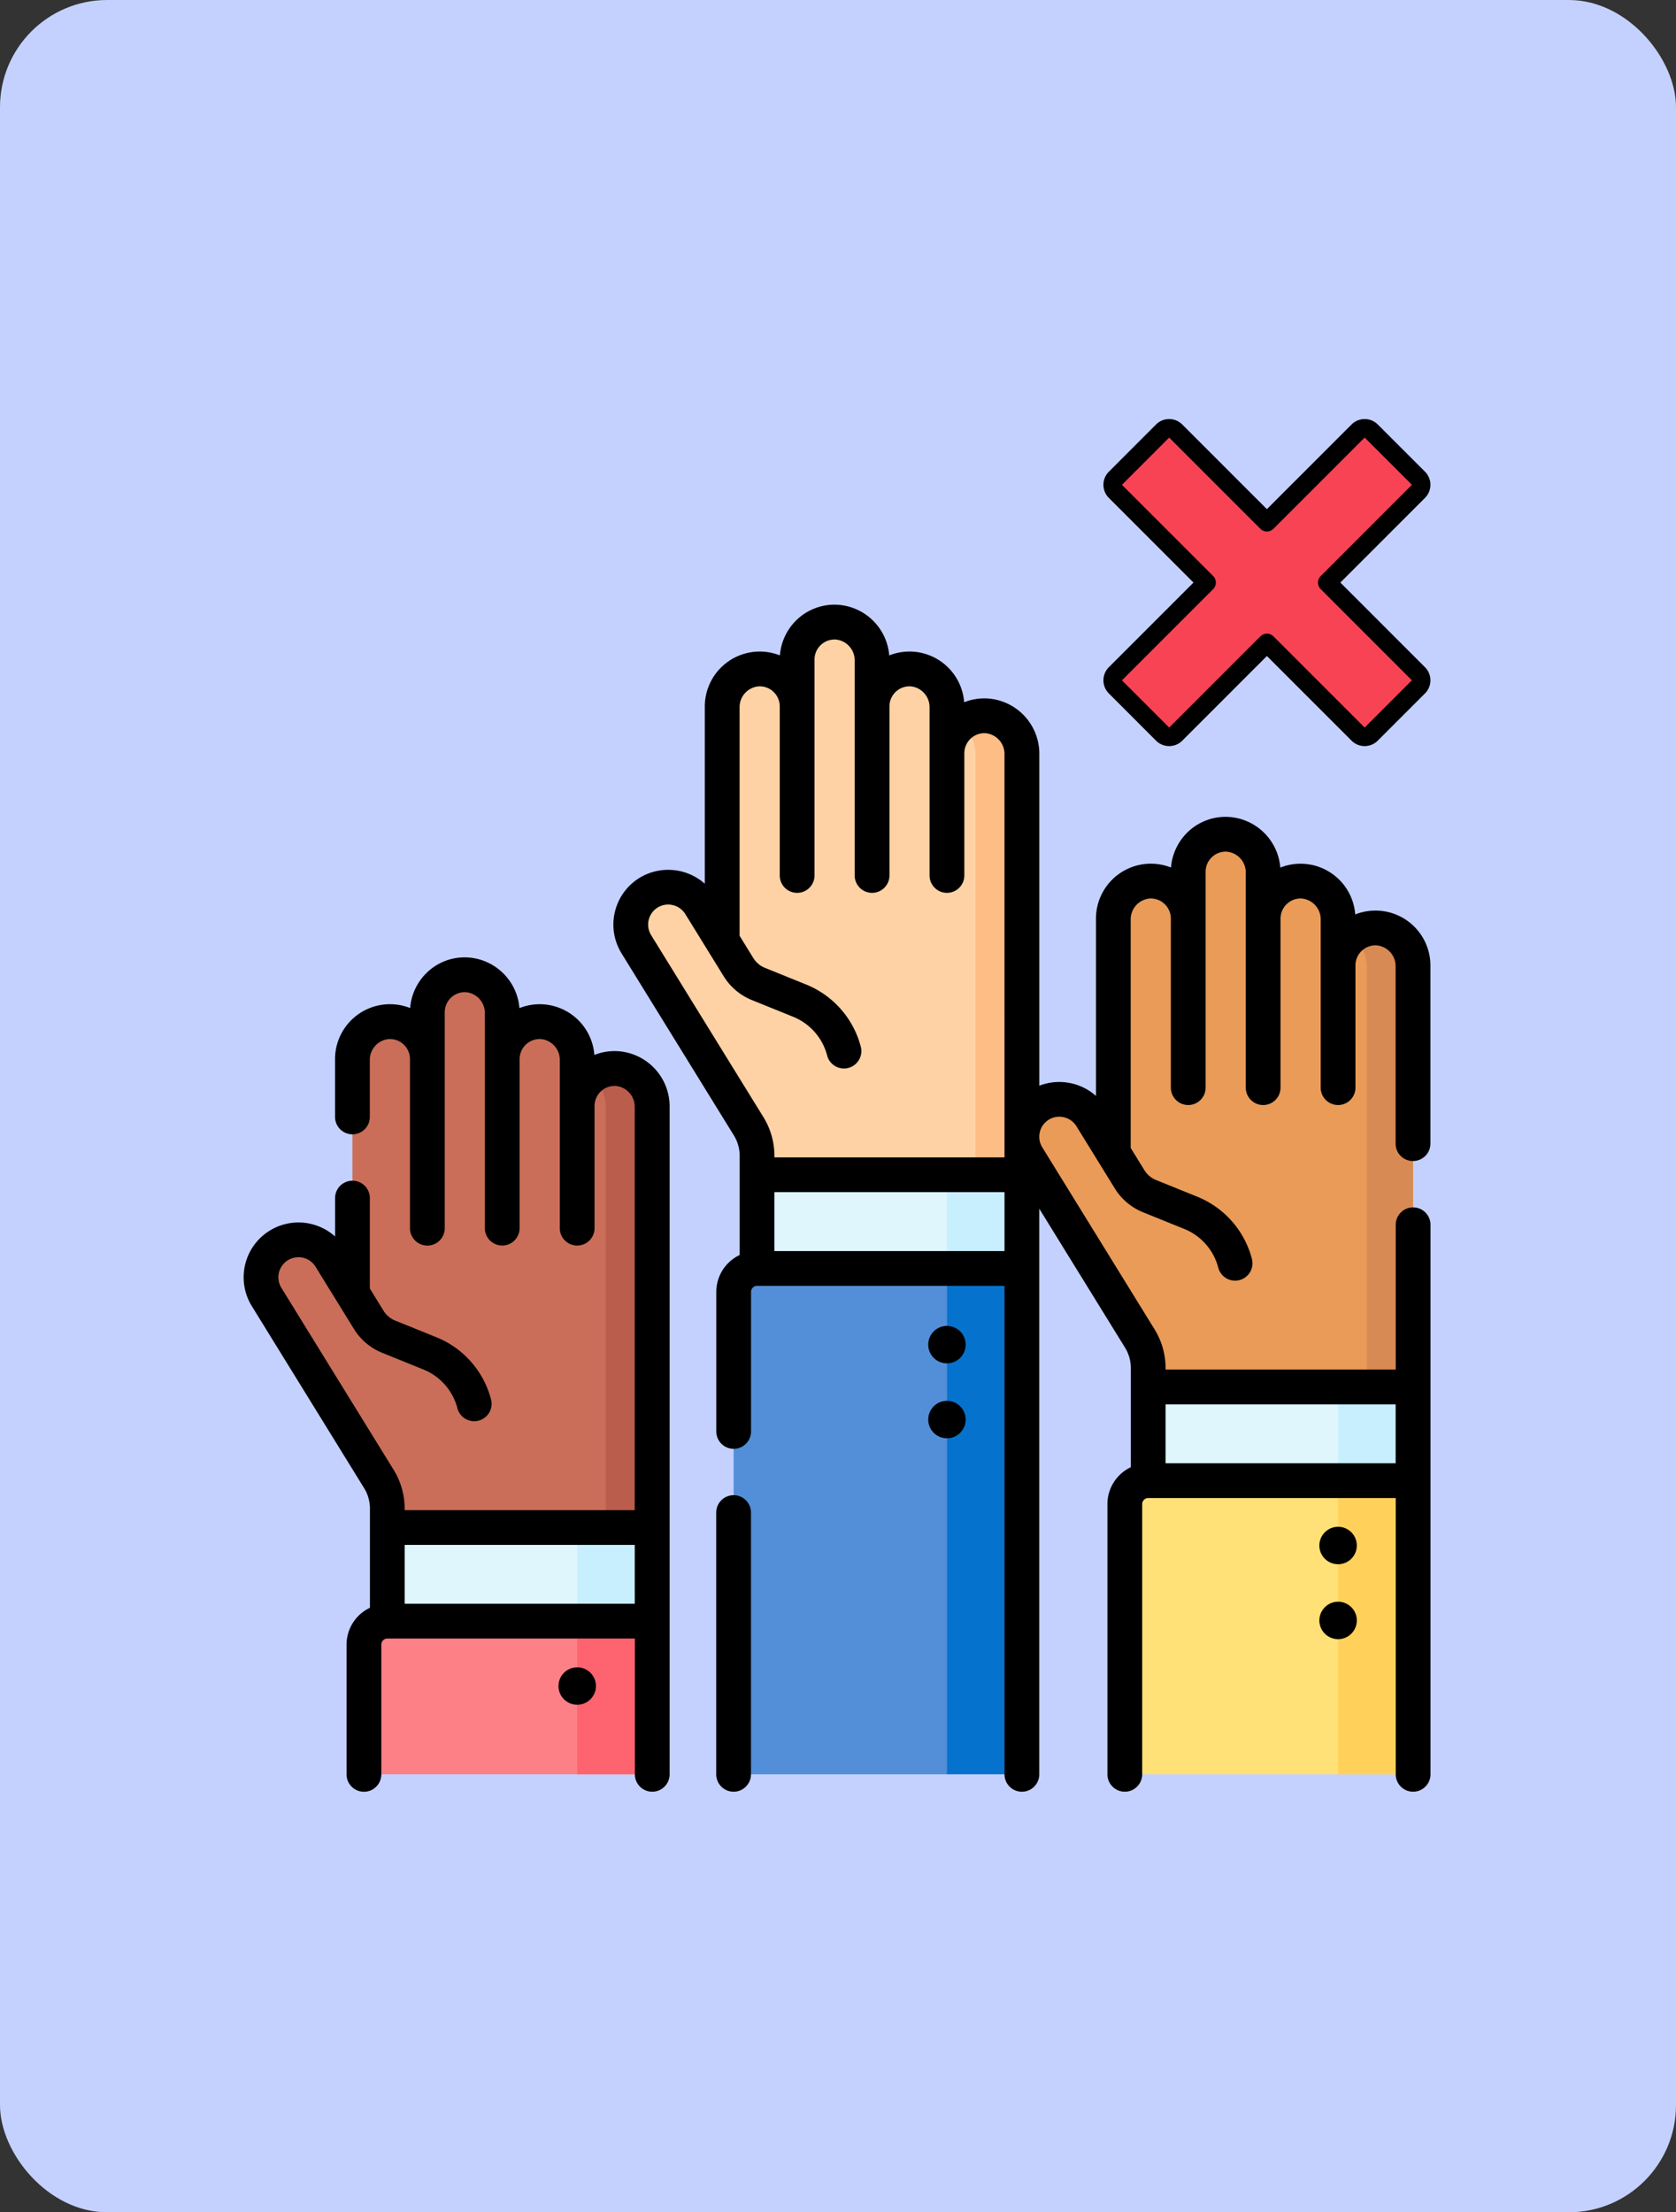 <svg xmlns="http://www.w3.org/2000/svg" width="172" height="227" viewBox="0 0 172 227">
  <rect x="0" y="0" width="172" height="227" fill="#333333" stroke="none"/>
  <g id="Grupo_991720" data-name="Grupo 991720" transform="translate(-1695 8943)">
    <rect id="Rectángulo_341400" data-name="Rectángulo 341400" width="172" height="227" rx="11" transform="translate(1695 -8943)" fill="#c4d1ff"/>
    <g id="Grupo_991696" data-name="Grupo 991696" transform="translate(1101 -12359.336)">
      <g id="levantar-la-mano" transform="translate(619 3478.385)">
        <g id="Grupo_990986" data-name="Grupo 990986" transform="translate(1.784 37.973)">
          <path id="Trazado_692183" data-name="Trazado 692183" d="M61.981,398.031H89.162v9.612H61.981Z" transform="translate(-49.021 -341.32)" fill="#dff6fd"/>
          <path id="Trazado_692184" data-name="Trazado 692184" d="M54.282,438.437H81.464v15.715H51.879V440.84A2.4,2.4,0,0,1,54.282,438.437Z" transform="translate(-41.322 -372.114)" fill="#fd8087"/>
          <path id="Trazado_692185" data-name="Trazado 692185" d="M143.919,438.437h7.69v15.715h-7.69Z" transform="translate(-111.467 -372.114)" fill="#fe646f"/>
          <path id="Trazado_692186" data-name="Trazado 692186" d="M143.919,398.031h7.69v9.612h-7.69Z" transform="translate(-111.467 -341.32)" fill="#c8effe"/>
          <path id="Trazado_692187" data-name="Trazado 692187" d="M43.983,169.247a3.845,3.845,0,0,0-4.031,3.84v-4.7a3.916,3.916,0,0,0-3.659-3.949,3.845,3.845,0,0,0-4.031,3.84v-4.7a3.916,3.916,0,0,0-3.659-3.949,3.845,3.845,0,0,0-4.031,3.84v4.806a3.845,3.845,0,0,0-4.031-3.84,3.916,3.916,0,0,0-3.659,3.949v23.932l-2.266-3.671a3.845,3.845,0,1,0-6.544,4.038L19.6,211.368a5.766,5.766,0,0,1,.859,3.029v1.945H47.642V173.2a3.917,3.917,0,0,0-3.659-3.948Z" transform="translate(-7.501 -159.631)" fill="#ca6e59"/>
          <path id="Trazado_692188" data-name="Trazado 692188" d="M152.589,200.043a3.829,3.829,0,0,0-2.583.836,4.011,4.011,0,0,1,1.484,3.113v43.146h4.758V203.992A3.916,3.916,0,0,0,152.589,200.043Z" transform="translate(-116.106 -190.426)" fill="#bb5d4c"/>
        </g>
        <g id="Grupo_990987" data-name="Grupo 990987" transform="translate(79.871 23.555)">
          <path id="Trazado_692189" data-name="Trazado 692189" d="M390.236,337.421h27.181v9.612H390.236Z" transform="translate(-377.276 -280.71)" fill="#dff6fd"/>
          <path id="Trazado_692190" data-name="Trazado 692190" d="M382.538,377.827h27.181V407.96H380.135V380.23A2.4,2.4,0,0,1,382.538,377.827Z" transform="translate(-369.578 -311.504)" fill="#ffe177"/>
          <path id="Trazado_692191" data-name="Trazado 692191" d="M472.175,377.827h7.69V407.96h-7.69Z" transform="translate(-439.723 -311.504)" fill="#ffd15b"/>
          <path id="Trazado_692192" data-name="Trazado 692192" d="M472.175,337.421h7.69v9.612h-7.69Z" transform="translate(-439.723 -280.71)" fill="#c8effe"/>
          <path id="Trazado_692193" data-name="Trazado 692193" d="M372.239,108.637a3.845,3.845,0,0,0-4.031,3.84v-4.7a3.916,3.916,0,0,0-3.659-3.949,3.845,3.845,0,0,0-4.031,3.84v-4.7a3.916,3.916,0,0,0-3.659-3.949,3.845,3.845,0,0,0-4.031,3.84v4.806a3.845,3.845,0,0,0-4.031-3.84,3.916,3.916,0,0,0-3.659,3.949v23.932l-2.266-3.671a3.845,3.845,0,1,0-6.544,4.038l11.527,18.679a5.766,5.766,0,0,1,.859,3.029v1.945H375.9V112.586A3.916,3.916,0,0,0,372.239,108.637Z" transform="translate(-335.757 -99.021)" fill="#ea9b58"/>
          <path id="Trazado_692194" data-name="Trazado 692194" d="M480.845,139.433a3.829,3.829,0,0,0-2.583.836,4.011,4.011,0,0,1,1.484,3.113v43.146H484.5V143.382a3.916,3.916,0,0,0-3.659-3.949Z" transform="translate(-444.362 -129.816)" fill="#d88a55"/>
        </g>
        <g id="Grupo_990988" data-name="Grupo 990988" transform="translate(39.73 1.784)">
          <path id="Trazado_692195" data-name="Trazado 692195" d="M221.495,245.9h27.181v9.612H221.495Z" transform="translate(-208.535 -189.187)" fill="#dff6fd"/>
          <path id="Trazado_692196" data-name="Trazado 692196" d="M213.8,286.3h27.181v51.905H211.393v-49.5A2.4,2.4,0,0,1,213.8,286.3Z" transform="translate(-200.836 -219.981)" fill="#528fd8"/>
          <path id="Trazado_692197" data-name="Trazado 692197" d="M303.433,286.3h7.69v51.9h-7.69Z" transform="translate(-270.981 -219.981)" fill="#0573ce"/>
          <path id="Trazado_692198" data-name="Trazado 692198" d="M303.433,245.9h7.69v9.612h-7.69Z" transform="translate(-270.981 -189.187)" fill="#c8effe"/>
          <path id="Trazado_692199" data-name="Trazado 692199" d="M203.5,17.116a3.845,3.845,0,0,0-4.031,3.84v-4.7a3.916,3.916,0,0,0-3.659-3.949,3.845,3.845,0,0,0-4.031,3.84v-4.7A3.916,3.916,0,0,0,188.118,7.5a3.845,3.845,0,0,0-4.031,3.84V16.15a3.845,3.845,0,0,0-4.031-3.84,3.916,3.916,0,0,0-3.659,3.949V40.191l-2.266-3.671a3.845,3.845,0,1,0-6.544,4.038l11.527,18.679a5.766,5.766,0,0,1,.859,3.029V64.21h27.181V21.065a3.916,3.916,0,0,0-3.659-3.949Z" transform="translate(-167.015 -7.5)" fill="#fed2a4"/>
          <path id="Trazado_692200" data-name="Trazado 692200" d="M312.1,47.911a3.829,3.829,0,0,0-2.583.836A4.011,4.011,0,0,1,311,51.86V95.006h4.758V51.86a3.916,3.916,0,0,0-3.659-3.949Z" transform="translate(-275.62 -38.294)" fill="#ffbd86"/>
        </g>
        <g id="Grupo_990989" data-name="Grupo 990989" transform="translate(0 0)">
          <circle id="Elipse_5028" data-name="Elipse 5028" cx="1.922" cy="1.922" r="1.922" transform="translate(32.314 109.031)"/>
          <circle id="Elipse_5029" data-name="Elipse 5029" cx="1.922" cy="1.922" r="1.922" transform="translate(110.4 94.613)"/>
          <circle id="Elipse_5030" data-name="Elipse 5030" cx="1.922" cy="1.922" r="1.922" transform="translate(110.4 102.302)"/>
          <path id="Trazado_692201" data-name="Trazado 692201" d="M38.351,161.75a5.625,5.625,0,0,0-2.354.389,5.629,5.629,0,0,0-7.691-4.806,5.663,5.663,0,0,0-5.334-5.2,5.578,5.578,0,0,0-4.153,1.548,5.664,5.664,0,0,0-1.728,3.645,5.638,5.638,0,0,0-7.707,5.346V168.5a1.784,1.784,0,0,0,3.568,0v-5.821a2.143,2.143,0,0,1,1.959-2.169,2.061,2.061,0,0,1,2.163,2.057v17.349a1.784,1.784,0,0,0,3.568,0V157.761A2.06,2.06,0,0,1,22.8,155.7a2.141,2.141,0,0,1,1.958,2.167v22.045a1.784,1.784,0,0,0,3.568,0V162.566s0-.006,0-.009a2.063,2.063,0,0,1,2.164-2.05,2.142,2.142,0,0,1,1.958,2.169v17.237a1.784,1.784,0,0,0,3.568,0V167.376s0,0,0,0a2.06,2.06,0,0,1,2.162-2.057,2.141,2.141,0,0,1,1.958,2.167v41.361H16.528v-.162a7.553,7.553,0,0,0-1.125-3.965L3.877,186.039a2.061,2.061,0,1,1,3.506-2.168l3.935,6.377a6.067,6.067,0,0,0,2.907,2.455l4.238,1.715a5.886,5.886,0,0,1,3.476,3.965,1.784,1.784,0,0,0,3.455-.894A9.469,9.469,0,0,0,19.8,191.11L15.564,189.4a2.525,2.525,0,0,1-1.209-1.021l-1.4-2.275v-9.277a1.784,1.784,0,1,0-3.568,0v3.938a5.628,5.628,0,0,0-8.543,7.15l11.527,18.678a3.987,3.987,0,0,1,.594,2.092v1.946h0v8.233a4.189,4.189,0,0,0-2.4,3.782v13.312a1.784,1.784,0,0,0,3.568,0V222.641a.62.62,0,0,1,.619-.619h25.4v13.931a1.784,1.784,0,0,0,3.568,0V167.481A5.677,5.677,0,0,0,38.351,161.75Zm1.791,56.7H16.528V212.41H40.141Z" transform="translate(0 -115.941)"/>
          <path id="Trazado_692202" data-name="Trazado 692202" d="M241.574,57.082a1.784,1.784,0,0,0,1.784-1.784V37.122a5.638,5.638,0,0,0-7.715-5.341,5.628,5.628,0,0,0-7.689-4.807,5.662,5.662,0,0,0-5.334-5.2,5.589,5.589,0,0,0-4.156,1.549,5.662,5.662,0,0,0-1.728,3.643,5.636,5.636,0,0,0-7.7,5.346V50.4a5.678,5.678,0,0,0-5.814-1.046V15.35a5.677,5.677,0,0,0-5.359-5.731h0a5.63,5.63,0,0,0-2.354.39,5.63,5.63,0,0,0-7.69-4.806,5.663,5.663,0,0,0-5.335-5.2,5.593,5.593,0,0,0-4.155,1.549A5.659,5.659,0,0,0,176.6,5.2a5.638,5.638,0,0,0-7.706,5.345V28.631a5.662,5.662,0,0,0-6.631-.646,5.629,5.629,0,0,0-1.913,7.794l11.527,18.679a3.983,3.983,0,0,1,.594,2.092V66.726a4.191,4.191,0,0,0-2.4,3.785V84.829a1.784,1.784,0,1,0,3.568,0V70.511a.62.62,0,0,1,.611-.62H199.65v50.122a1.784,1.784,0,0,0,3.568,0V61.973l8.8,14.258a3.966,3.966,0,0,1,.594,2.09V88.5a4.189,4.189,0,0,0-2.4,3.782v27.73a1.784,1.784,0,0,0,3.568,0V92.282a.62.62,0,0,1,.619-.619h25.4v28.349a1.784,1.784,0,0,0,3.568,0V63.624a1.784,1.784,0,1,0-3.568,0V78.482H216.178v-.162a7.533,7.533,0,0,0-1.127-3.965l-11.527-18.68a2.06,2.06,0,0,1,.7-2.852,2.069,2.069,0,0,1,2.805.688l3.936,6.377a6.069,6.069,0,0,0,2.907,2.454l4.239,1.715a5.886,5.886,0,0,1,3.475,3.965,1.784,1.784,0,0,0,3.455-.894,9.469,9.469,0,0,0-5.591-6.378l-4.239-1.715A2.525,2.525,0,0,1,214,58.014l-1.4-2.273V32.316a2.142,2.142,0,0,1,1.957-2.169,2.062,2.062,0,0,1,2.163,2.06c0,.008,0,.015,0,.023V49.553a1.784,1.784,0,1,0,3.568,0V27.4a2.062,2.062,0,0,1,2.164-2.06,2.14,2.14,0,0,1,1.958,2.167V49.553a1.784,1.784,0,0,0,3.568,0V32.207a2.062,2.062,0,0,1,2.162-2.06,2.142,2.142,0,0,1,1.958,2.169V49.553a1.784,1.784,0,1,0,3.568,0V37.012s0-.008,0-.012a2.061,2.061,0,0,1,2.163-2.046,2.14,2.14,0,0,1,1.958,2.167V55.3a1.784,1.784,0,0,0,1.784,1.785ZM199.65,66.321H176.036V60.279H199.65Zm0-9.611H176.036V56.55a7.55,7.55,0,0,0-1.125-3.966L163.384,33.905a2.061,2.061,0,0,1,.7-2.853,2.07,2.07,0,0,1,2.807.689l3.935,6.376a6.069,6.069,0,0,0,2.907,2.454l4.239,1.715a5.886,5.886,0,0,1,3.475,3.965,1.784,1.784,0,0,0,3.455-.894,9.47,9.47,0,0,0-5.591-6.378l-4.239-1.715a2.525,2.525,0,0,1-1.209-1.021l-1.4-2.274V10.543a2.141,2.141,0,0,1,1.958-2.167,2.061,2.061,0,0,1,2.163,2.058V27.782a1.784,1.784,0,1,0,3.568,0V5.629a2.061,2.061,0,0,1,2.163-2.058,2.141,2.141,0,0,1,1.959,2.167V27.781a1.784,1.784,0,1,0,3.568,0V10.435A2.061,2.061,0,0,1,190,8.376a2.141,2.141,0,0,1,1.959,2.167V27.781a1.784,1.784,0,1,0,3.568,0V15.241a2.061,2.061,0,0,1,2.162-2.058,2.141,2.141,0,0,1,1.959,2.167Zm16.527,25.34H239.79v6.044H216.177Z" transform="translate(-121.562 0)"/>
          <path id="Trazado_692203" data-name="Trazado 692203" d="M205.674,384.1a1.784,1.784,0,0,0-1.784,1.784v26.857a1.784,1.784,0,1,0,3.568,0V385.884A1.784,1.784,0,0,0,205.674,384.1Z" transform="translate(-155.388 -292.729)"/>
          <circle id="Elipse_5031" data-name="Elipse 5031" cx="1.922" cy="1.922" r="1.922" transform="translate(70.259 74)"/>
          <circle id="Elipse_5032" data-name="Elipse 5032" cx="1.922" cy="1.922" r="1.922" transform="translate(70.259 81.689)"/>
        </g>
      </g>
      <g id="cruz" transform="translate(707.24 3459.336)">
        <path id="Trazado_692204" data-name="Trazado 692204" d="M33.188,6.936,28.341,2.088a.95.95,0,0,0-1.344,0l-9.359,9.359L8.279,2.088a.95.95,0,0,0-1.344,0L2.088,6.936a.95.95,0,0,0,0,1.344l9.359,9.359L2.088,27a.95.95,0,0,0,0,1.344l4.847,4.847a.95.95,0,0,0,1.344,0l9.359-9.359L27,33.188a.95.95,0,0,0,1.344,0l4.847-4.847a.95.95,0,0,0,0-1.344L23.83,17.638l9.359-9.359a.95.95,0,0,0,0-1.344Z" transform="translate(-0.861 -0.861)" fill="#f74354"/>
        <path id="Trazado_692205" data-name="Trazado 692205" d="M6.747,33.556A1.889,1.889,0,0,1,5.4,33L.556,28.153a1.9,1.9,0,0,1,0-2.688l8.687-8.687L.556,8.091a1.9,1.9,0,0,1,0-2.687L5.4.557a1.9,1.9,0,0,1,2.688,0l8.687,8.687L25.465.556a1.9,1.9,0,0,1,2.688,0L33,5.4a1.9,1.9,0,0,1,0,2.689l-8.686,8.686L33,25.465a1.9,1.9,0,0,1,0,2.688L28.152,33a1.9,1.9,0,0,1-2.688,0l-8.687-8.686L8.091,33a1.889,1.889,0,0,1-1.344.557ZM16.778,22.019a.946.946,0,0,1,.672.278l9.359,9.358,4.847-4.847L22.3,17.45a.95.95,0,0,1,0-1.344l9.358-9.359L26.808,1.9l-9.359,9.359a.95.95,0,0,1-1.344,0L6.746,1.9,1.9,6.747l9.359,9.359a.95.95,0,0,1,0,1.344L1.9,26.809l4.847,4.847L16.105,22.3a.949.949,0,0,1,.672-.278Z" transform="translate(0 -0.001)"/>
      </g>
    </g>
  </g>
</svg>

